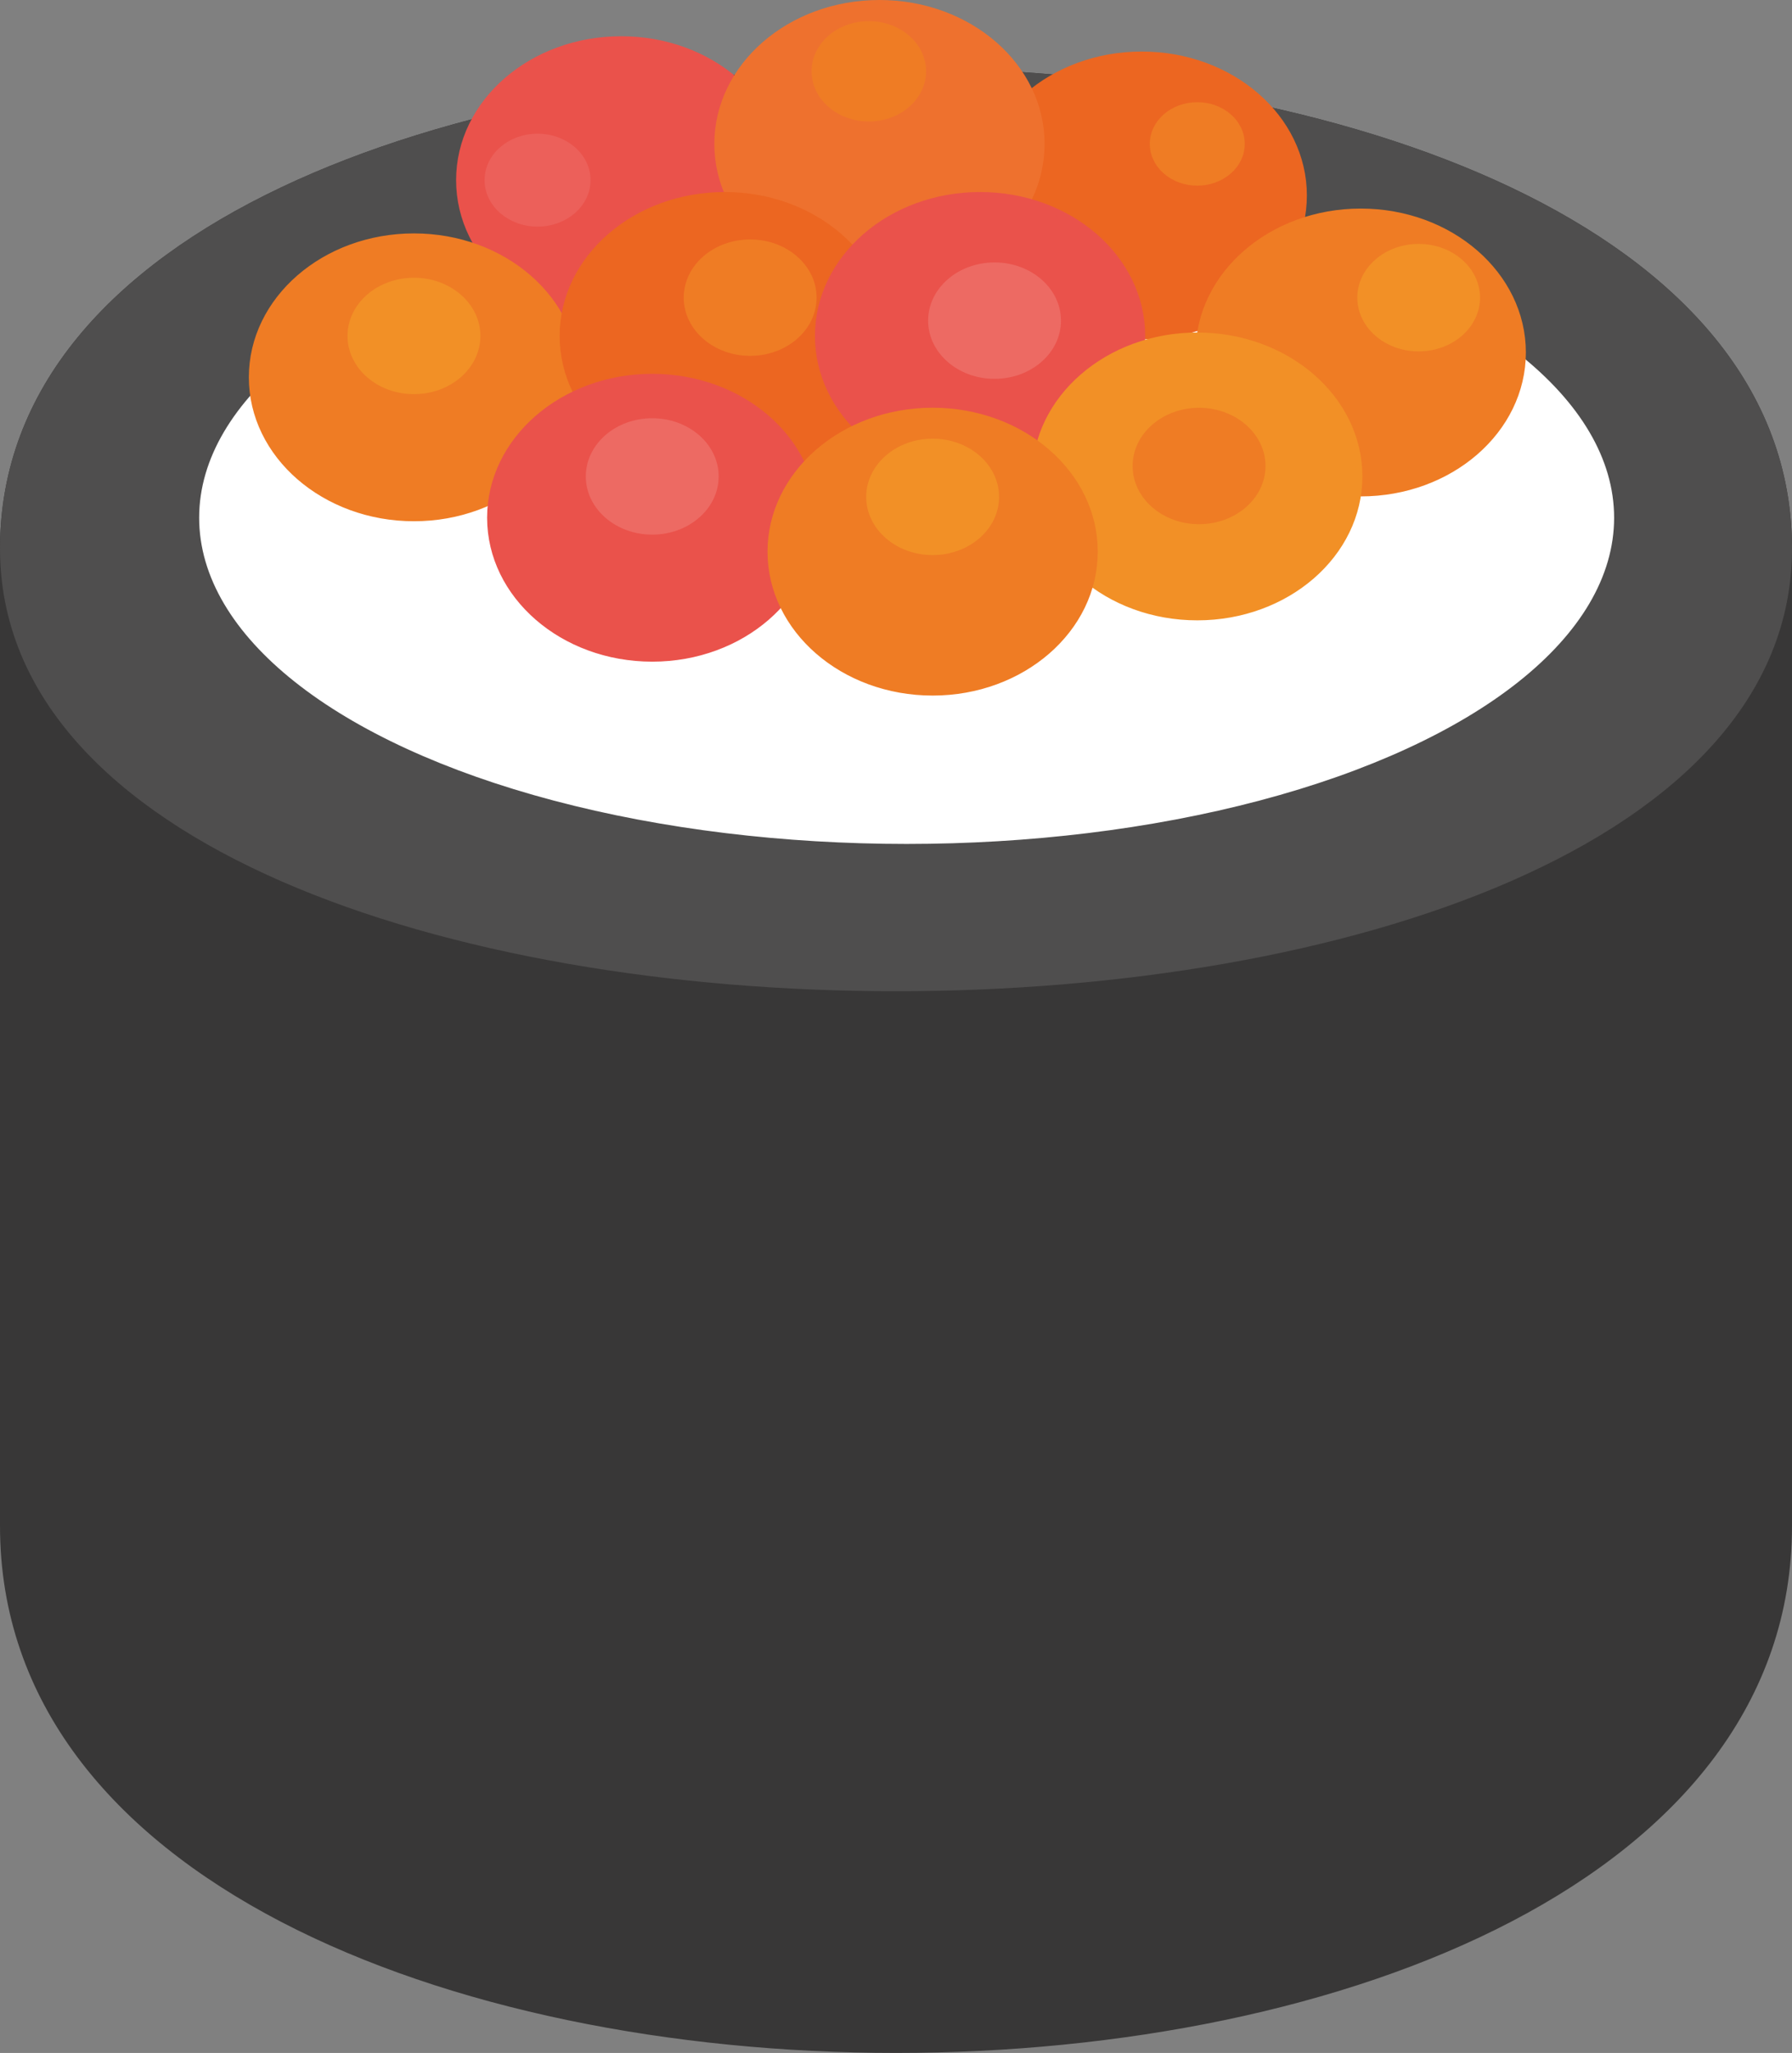 <svg id="e04aa49c-d6eb-413b-8997-bd7745e9d803" data-name="Warstwa 1" xmlns="http://www.w3.org/2000/svg" viewBox="0 0 261.12 299.13"><rect x="0" y="0" width="261.12" height="299.13" fill="#808080" stroke="none"/><path d="M330.7,272.8c0,101.69-260.12,101.69-260.12,0V130.36c0-92.71,260.12-92.71,260.12,0Z" transform="translate(-70.08 -50.44)" style="fill:#383737;stroke:#383737;stroke-miterlimit:10"/><path d="M330.7,130.36c0,85.35-260.12,85.35-260.12,0C70.58,37.65,330.7,37.65,330.7,130.36Z" transform="translate(-70.08 -50.44)" style="fill:#4f4e4e;stroke:#4f4e4e;stroke-miterlimit:10"/><ellipse cx="132.11" cy="75.44" rx="102.59" ry="47.03" style="fill:#fff;stroke:#fff;stroke-miterlimit:10"/><ellipse cx="90.52" cy="26.25" rx="23.56" ry="20.47" style="fill:#ea524b;stroke:#ea524b;stroke-miterlimit:10"/><ellipse cx="166.37" cy="28.48" rx="23.56" ry="20.47" style="fill:#ec6621;stroke:#ec6621;stroke-miterlimit:10"/><ellipse cx="128.15" cy="20.97" rx="23.56" ry="20.47" style="fill:#ee712e;stroke:#ee712e;stroke-miterlimit:10"/><ellipse cx="198.28" cy="51.36" rx="23.56" ry="20.47" style="fill:#ef7c24;stroke:#ef7c24;stroke-miterlimit:10"/><ellipse cx="60.32" cy="54.98" rx="23.56" ry="20.47" style="fill:#ef7c24;stroke:#ef7c24;stroke-miterlimit:10"/><ellipse cx="105.61" cy="48.95" rx="23.56" ry="20.47" style="fill:#ec6621;stroke:#ec6621;stroke-miterlimit:10"/><ellipse cx="142.81" cy="48.95" rx="23.56" ry="20.47" style="fill:#ea524b;stroke:#ea524b;stroke-miterlimit:10"/><ellipse cx="95.04" cy="75.44" rx="23.56" ry="20.47" style="fill:#ea524b;stroke:#ea524b;stroke-miterlimit:10"/><ellipse cx="95.04" cy="69.42" rx="9.18" ry="7.98" style="fill:#ed6a63;stroke:#ed6a63;stroke-miterlimit:10"/><ellipse cx="174.46" cy="69.42" rx="23.56" ry="20.47" style="fill:#f29026;stroke:#f29026;stroke-miterlimit:10"/><ellipse cx="135.9" cy="80.38" rx="23.56" ry="20.47" style="fill:#ef7c24;stroke:#ef7c24;stroke-miterlimit:10"/><ellipse cx="135.9" cy="72.4" rx="9.18" ry="7.98" style="fill:#f29026;stroke:#f29026;stroke-miterlimit:10"/><ellipse cx="174.72" cy="67.9" rx="9.18" ry="7.98" style="fill:#ef7c24;stroke:#ef7c24;stroke-miterlimit:10"/><ellipse cx="144.92" cy="46.72" rx="9.18" ry="7.98" style="fill:#ed6a63;stroke:#ed6a63;stroke-miterlimit:10"/><ellipse cx="109.31" cy="43.37" rx="9.18" ry="7.98" style="fill:#ef7c24;stroke:#ef7c24;stroke-miterlimit:10"/><ellipse cx="60.32" cy="48.95" rx="9.18" ry="7.98" style="fill:#f29026;stroke:#f29026;stroke-miterlimit:10"/><ellipse cx="206.72" cy="43.37" rx="8.44" ry="7.33" style="fill:#f29026;stroke:#f29026;stroke-miterlimit:10"/><ellipse cx="174.46" cy="20.97" rx="6.42" ry="5.58" style="fill:#ef7c24;stroke:#ef7c24;stroke-miterlimit:10"/><ellipse cx="126.6" cy="10.39" rx="7.84" ry="6.81" style="fill:#ef7c24;stroke:#ef7c24;stroke-miterlimit:10"/><ellipse cx="78.33" cy="26.25" rx="7.22" ry="6.27" style="fill:#ec605a;stroke:#ec605a;stroke-miterlimit:10"/></svg>